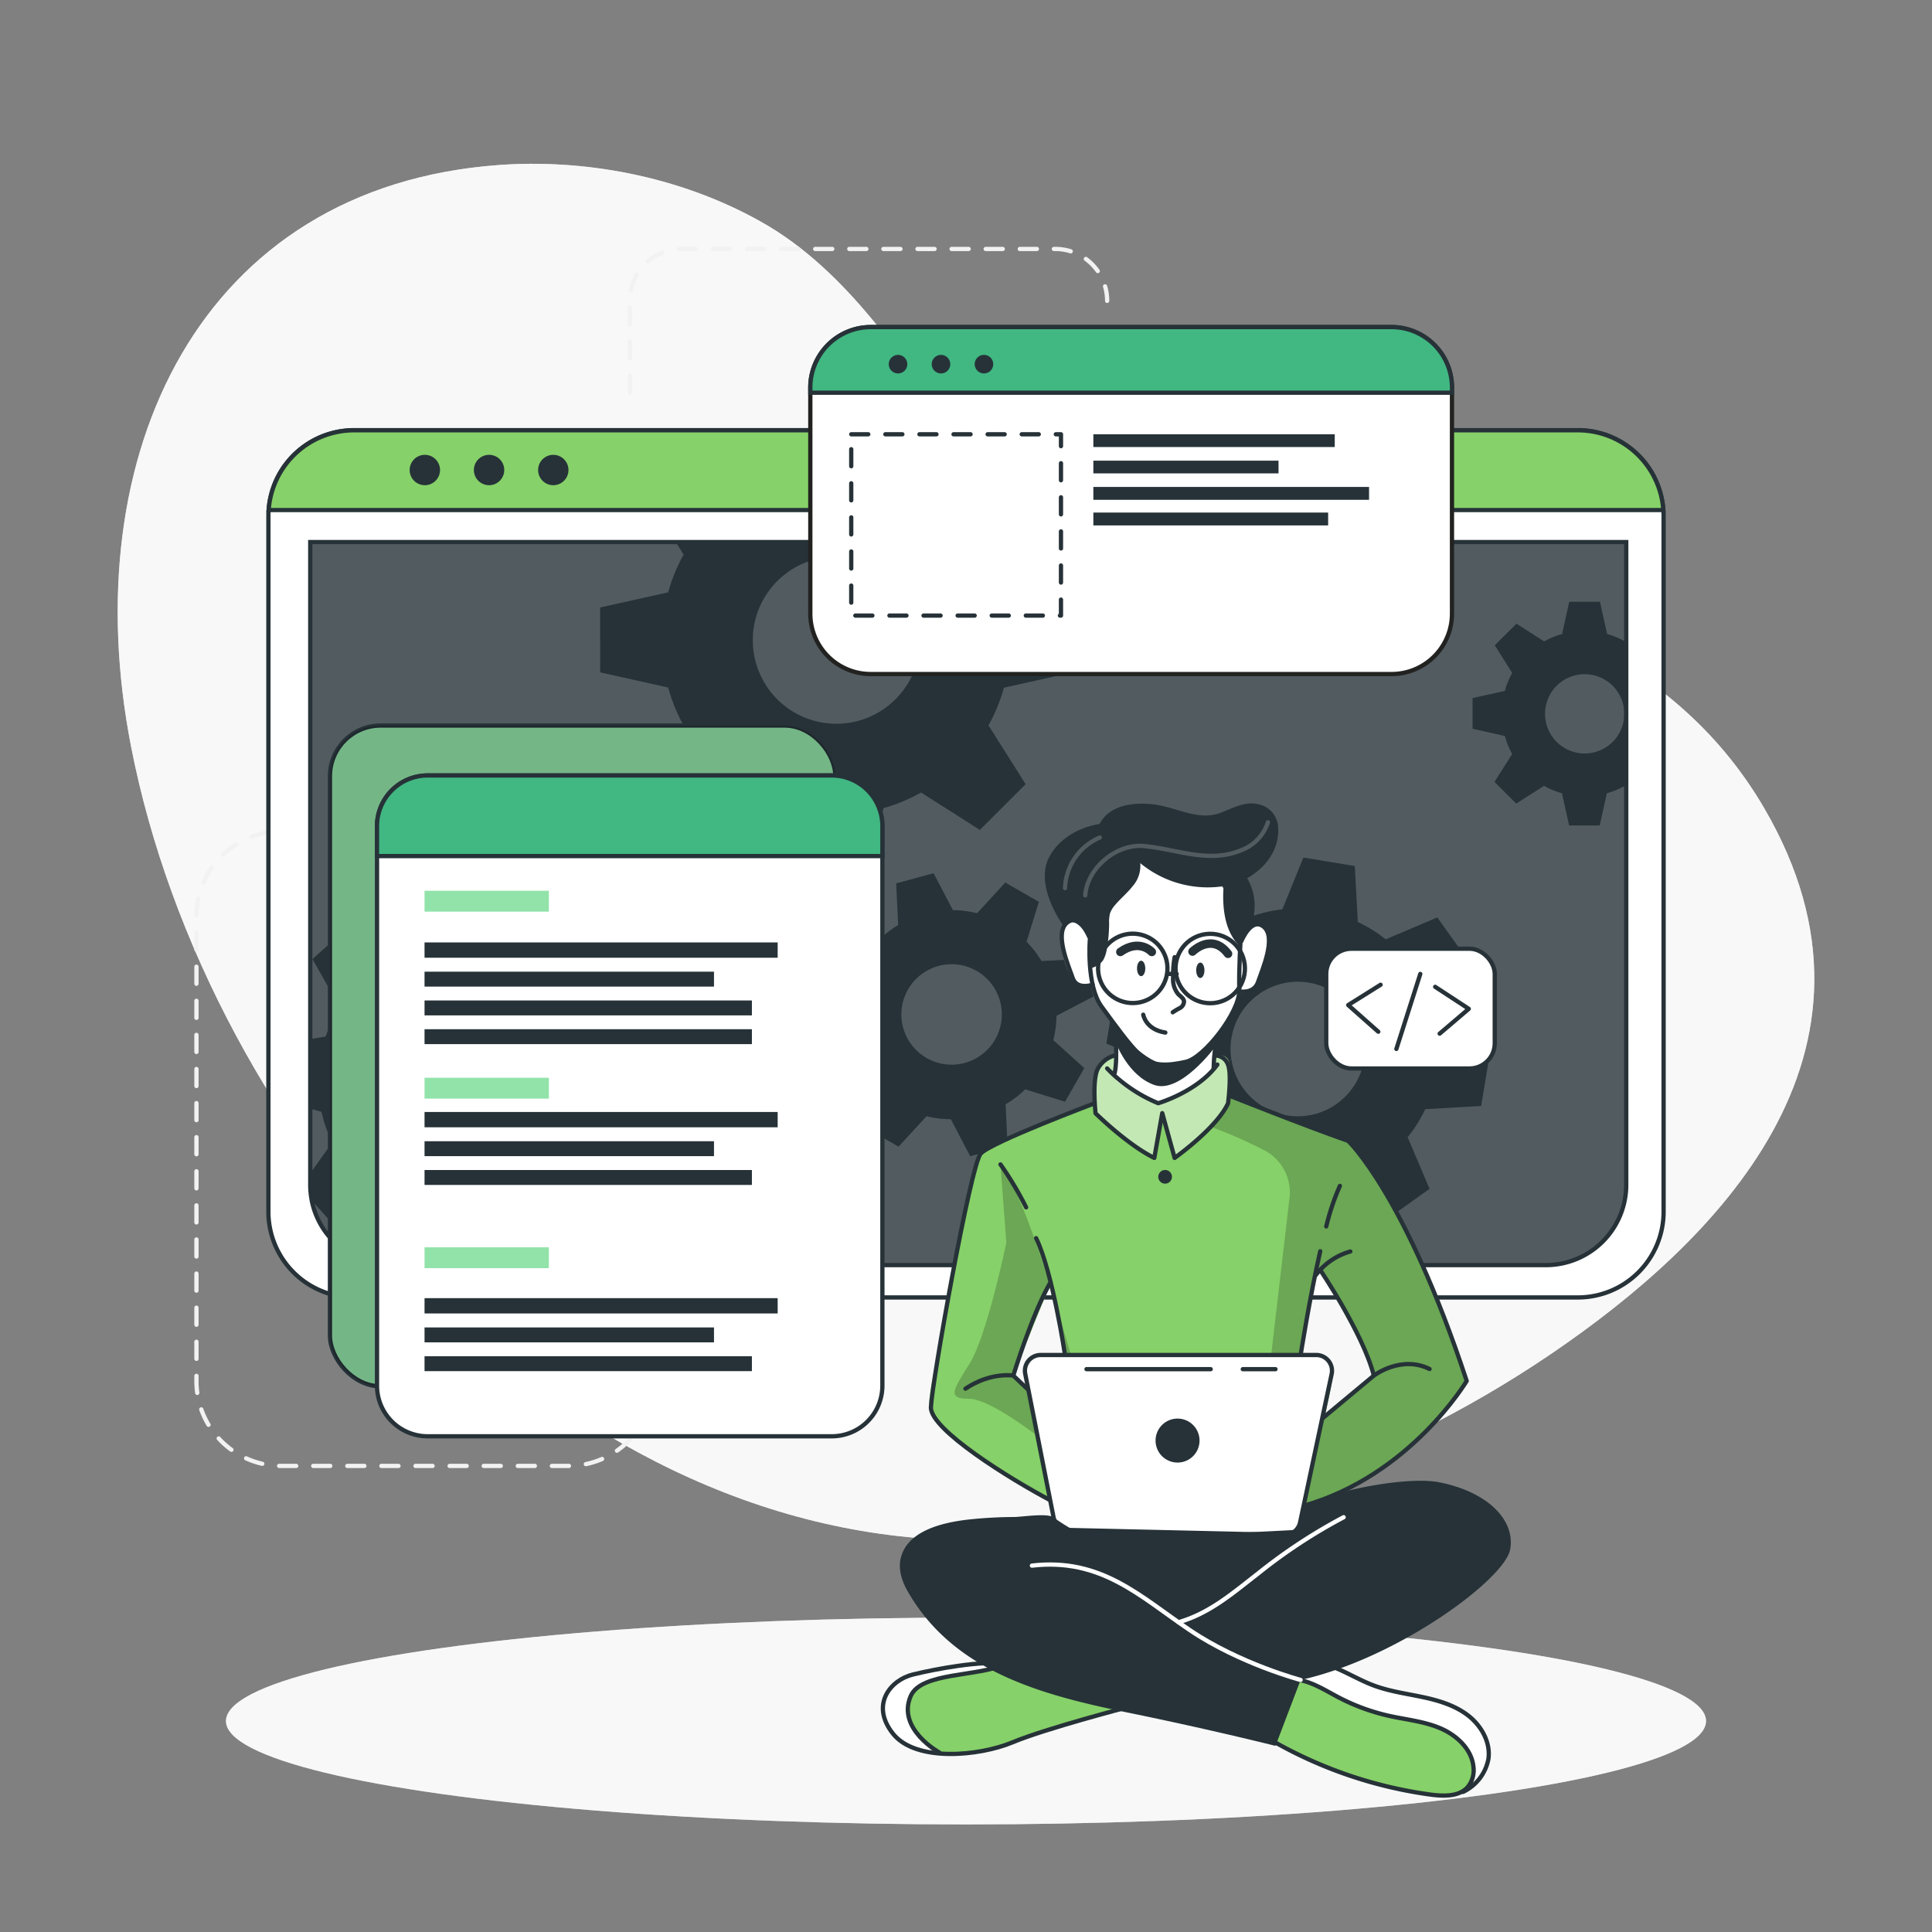 <?xml version="1.0" encoding="UTF-8" standalone="no"?>
<svg
   viewBox="0 0 500 500"
   version="1.1"
   id="svg216"
   sodipodi:docname="Developer activity-bro.svg"
   inkscape:version="1.1.1 (3bf5ae0d25, 2021-09-20)"
   xmlns:inkscape="http://www.inkscape.org/namespaces/inkscape"
   xmlns:sodipodi="http://sodipodi.sourceforge.net/DTD/sodipodi-0.dtd"
   xmlns="http://www.w3.org/2000/svg"
   xmlns:svg="http://www.w3.org/2000/svg">
  <rect x="0" y="0" width="500" height="500" fill="#808080" stroke="none"/>
  <defs
     id="defs220" />
  <sodipodi:namedview
     id="namedview218"
     pagecolor="#ffffff"
     bordercolor="#666666"
     borderopacity="1.0"
     inkscape:pageshadow="2"
     inkscape:pageopacity="0.0"
     inkscape:pagecheckerboard="0"
     showgrid="false"
     inkscape:zoom="1.74"
     inkscape:cx="250"
     inkscape:cy="250.28736"
     inkscape:window-width="1920"
     inkscape:window-height="1052"
     inkscape:window-x="1920"
     inkscape:window-y="0"
     inkscape:window-maximized="1"
     inkscape:current-layer="svg216" />
  <g
     id="freepik--background-simple--inject-17"
     style="fill:#f9f9f9">
    <path
       d="M456.55,209.11c-48.74-83.48-180.95-53.75-207.95-94.35C234.77,94,219.3,69.87,196.86,57.34c-21.39-12-46.19-16.21-67.81-14.63C51.84,48.36,19.11,117.44,33.94,193.3,53.74,294.49,143.44,397.86,250,398.58,305.74,399,359,379,400.7,350.87l.93-.63C443.33,321.85,493.77,272.84,456.55,209.11Z"
       style="fill:#f9f9f9"
       id="path2" />
    <path
       d="M456.55,209.11c-48.74-83.48-180.95-53.75-207.95-94.35C234.77,94,219.3,69.87,196.86,57.34c-21.39-12-46.19-16.21-67.81-14.63C51.84,48.36,19.11,117.44,33.94,193.3,53.74,294.49,143.44,397.86,250,398.58,305.74,399,359,379,400.7,350.87l.93-.63C443.33,321.85,493.77,272.84,456.55,209.11Z"
       style="fill:#f9f9f9;opacity:0.7"
       id="path4" />
  </g>
  <g
     id="freepik--Lines--inject-17"
     style="stroke:#f2f2f2">
    <path
       d="M78.19,215.18H72.77a21.93,21.93,0,0,0-21.93,21.93V357.45a21.93,21.93,0,0,0,21.93,21.93h74.36a21.93,21.93,0,0,0,21.93-21.93h0"
       style="fill:none;stroke:#f2f2f2;stroke-linecap:round;stroke-linejoin:round;stroke-width:1.103px;stroke-dasharray:4.412"
       id="path7" />
    <path
       d="M163,101.63V77.86A13.43,13.43,0,0,1,176.4,64.43h96.7a13.43,13.43,0,0,1,13.43,13.43h0"
       style="fill:none;stroke:#f2f2f2;stroke-linecap:round;stroke-linejoin:round;stroke-width:1.103px;stroke-dasharray:4.412"
       id="path9" />
  </g>
  <g
     id="freepik--Shadow--inject-17"
     style="fill:#f9f9f9">
    <ellipse
       cx="250"
       cy="445.4"
       rx="191.52"
       ry="26.76"
       style="fill:#f9f9f9"
       id="ellipse12" />
    <ellipse
       cx="250"
       cy="445.4"
       rx="191.52"
       ry="26.76"
       style="fill:#f9f9f9;opacity:0.5"
       id="ellipse14" />
  </g>
  <g
     id="freepik--Window--inject-17">
    <path
       d="M430.54,133.52V313.58a22.2,22.2,0,0,1-22.19,22.2H91.65a22.2,22.2,0,0,1-22.19-22.2V133.52c0-.53,0-1,.07-1.56a22.18,22.18,0,0,1,22.12-20.64h316.7A22.18,22.18,0,0,1,430.47,132C430.52,132.48,430.54,133,430.54,133.52Z"
       style="fill:#fff;stroke:#263238;stroke-linecap:round;stroke-linejoin:round;stroke-width:1.103px"
       id="path17" />
    <path
       d="M80.26,140.28H420.87a0,0,0,0,1,0,0V306.61a20.8,20.8,0,0,1-20.8,20.8h-299a20.8,20.8,0,0,1-20.8-20.8V140.28a0,0,0,0,1,0,0Z"
       style="fill:#263238"
       id="path19" />
    <path
       d="M420.88,140.28V306.61a20.69,20.69,0,0,1-20.57,20.8H100.83a20.69,20.69,0,0,1-20.57-20.8V140.28Z"
       style="fill:#fff;opacity:0.2"
       id="path21" />
    <path
       d="M430.47,132H69.53a22.18,22.18,0,0,1,22.12-20.64h316.7A22.18,22.18,0,0,1,430.47,132Z"
       style="fill:#86d169;stroke:#263238;stroke-miterlimit:10;stroke-width:1.103px;fill-opacity:1"
       id="path23" />
    <path
       d="M113.88,121.64a3.93,3.93,0,1,1-3.93-3.93A3.93,3.93,0,0,1,113.88,121.64Z"
       style="fill:#263238"
       id="path25" />
    <path
       d="M130.5,121.64a3.93,3.93,0,1,1-3.93-3.93A3.93,3.93,0,0,1,130.5,121.64Z"
       style="fill:#263238"
       id="path27" />
    <circle
       cx="143.19"
       cy="121.64"
       r="3.93"
       style="fill:#263238"
       id="circle29" />
    <path
       d="M420.87,140.28V306.61a20.8,20.8,0,0,1-20.8,20.8h-299a20.8,20.8,0,0,1-20.4-16.76v-.06a21,21,0,0,1-.38-4V140.28Z"
       style="fill:none;stroke:#263238;stroke-miterlimit:10;stroke-width:1.103px"
       id="path31" />
    <path
       d="M420.55,166a20.94,20.94,0,0,0-4.62-1.91l-1.87-8.35h-7.94l-1.85,8.35a20.25,20.25,0,0,0-4.64,1.91l-7.17-4.59L386.85,167l4.51,7.17a20.35,20.35,0,0,0-1.91,4.64l-8.35,1.85v7.94l8.35,1.87a20,20,0,0,0,1.91,4.66l-4.59,7.22,5.62,5.61,7.21-4.59a20.39,20.39,0,0,0,4.63,1.92l1.86,8.34H414l1.86-8.34a20.78,20.78,0,0,0,4.62-1.92l.37.24V165.8Zm-10.44,29a10.26,10.26,0,1,1,10.26-10.25A10.25,10.25,0,0,1,410.11,195Z"
       style="fill:#263238"
       id="path33" />
    <path
       d="M277.45,174.05V157.31l-17.6-3.91a45.51,45.51,0,0,0-4-9.77l2.13-3.35h-83.1l2.05,3.26a43,43,0,0,0-4,9.76l-17.61,3.92V174l17.61,3.93a43.65,43.65,0,0,0,4,9.84l-9.67,15.21,11.85,11.84,15.2-9.68a44.38,44.38,0,0,0,9.77,4.05L208,226.74H224.7l3.94-17.59a44.64,44.64,0,0,0,9.74-4.05l15.21,9.68,11.84-11.84-9.61-15.21a45.87,45.87,0,0,0,4-9.75Zm-61,13.26a21.63,21.63,0,1,1,21.63-21.63A21.62,21.62,0,0,1,216.45,187.31Z"
       style="fill:#263238"
       id="path35" />
    <path
       d="M166.38,289l.71-13.29-13.77-3.88a37.21,37.21,0,0,0-2.82-7.9l8.32-11.68-8.92-9.89-12.46,7a36.51,36.51,0,0,0-7.59-3.63l-2.38-14.12L114.19,231l-3.84,13.81a35,35,0,0,0-7.9,2.8l-11.67-8.31-9.91,8.91,7.06,12.47a35,35,0,0,0-3.64,7.58l-4,.66v18l2.92.82A34.6,34.6,0,0,0,86,295.65l-5.74,8.05.38,6.89v.06l5.93,6.57,12.48-7.05a34.66,34.66,0,0,0,7.61,3.67L109,327.4h0l.11.57,13.28.7.35-1.27h0l3.49-12.53a35.53,35.53,0,0,0,7.94-2.8l11.65,8.3,9.9-8.9-7-12.48a34.53,34.53,0,0,0,3.59-7.57Zm-35.27-20.75a17.2,17.2,0,1,0-1.28,24.28A17.2,17.2,0,0,0,131.11,268.29Z"
       style="fill:#263238"
       id="path37" />
    <path
       d="M272.6,269.19a27.25,27.25,0,0,0,.81-6.29l9.55-5-2.64-9.69-10.78.5a27.27,27.27,0,0,0-3.87-5l3.19-10.31-8.7-5-7.28,7.94a28.8,28.8,0,0,0-6.27-.8l-5-9.55-9.68,2.63.51,10.79a27.24,27.24,0,0,0-5,3.87l-10.32-3.19-5,8.69,8,7.27a26,26,0,0,0-.79,6.27l-9.57,5,2.64,9.68,10.8-.51a25.39,25.39,0,0,0,3.85,5l-3.21,10.26,8.71,5,7.24-7.88a26.12,26.12,0,0,0,6.29.79l5,9.56,9.68-2.63-.43-9.22-.07-1.58a26.41,26.41,0,0,0,5.06-3.87l10.31,3.2,4.26-7.44.72-1.26Zm-22.87,5.88a13,13,0,1,1,9.1-15.9A13,13,0,0,1,249.73,275.07Z"
       style="fill:#263238"
       id="path39" />
    <path
       d="M383.32,286.23l2.2-13.3-13.46-5.41a35.27,35.27,0,0,0-1.93-8.3l9.69-10.79-7.84-11-13.36,5.67a35.38,35.38,0,0,0-7.22-4.48l-.78-14.49-13.3-2.2-5.45,13.4a37.15,37.15,0,0,0-8.27,1.95l-10.82-9.69-10.95,7.84,5.68,13.35a36.24,36.24,0,0,0-4.05,6.29c-.15.31-.31.62-.45.93l-14.48.8-2.21,13.28,2.18.88,11.28,4.55a35.18,35.18,0,0,0,1.93,8.26L292,294.63l7.85,11,13.35-5.7a35.06,35.06,0,0,0,7.21,4.52l.75,14.42,13.29,2.2,5.44-13.3a35.13,35.13,0,0,0,8.28-1.94l10.8,9.69,11-7.85-5.68-13.36a34.78,34.78,0,0,0,4.55-7.25Zm-37.3-.6a17.41,17.41,0,1,1,4-24.29A17.41,17.41,0,0,1,346,285.63Z"
       style="fill:#263238"
       id="path41" />
  </g>
  <g
     id="freepik--Graphics--inject-17">
    <rect
       x="85.39"
       y="187.77"
       width="130.8"
       height="171.01"
       rx="13.11"
       style="fill:#92E3A9;stroke:#263238;stroke-miterlimit:10;stroke-width:1.103px"
       id="rect44" />
    <rect
       x="85.39"
       y="187.77"
       width="130.8"
       height="171.01"
       rx="13.11"
       style="opacity:0.2"
       id="rect46" />
    <path
       d="M228.36,213.8V358.59a13.11,13.11,0,0,1-13.11,13.12H110.67a13.11,13.11,0,0,1-13.1-13.12V213.8a13.11,13.11,0,0,1,13.1-13.11H215.25A13.11,13.11,0,0,1,228.36,213.8Z"
       style="fill:#fff;stroke:#263238;stroke-linecap:round;stroke-linejoin:round;stroke-width:1.103px"
       id="path48" />
    <path
       d="M228.36,213.8v7.75H97.57V213.8a13.11,13.11,0,0,1,13.1-13.11H215.25A13.11,13.11,0,0,1,228.36,213.8Z"
       style="fill:#41b782;stroke:#263238;stroke-miterlimit:10;stroke-width:1.103px;fill-opacity:1"
       id="path50" />
    <rect
       x="109.87"
       y="230.53"
       width="32.18"
       height="5.4"
       style="fill:#92E3A9"
       id="rect52" />
    <rect
       x="109.87"
       y="278.92"
       width="32.18"
       height="5.4"
       style="fill:#92E3A9"
       id="rect54" />
    <rect
       x="109.87"
       y="322.8"
       width="32.18"
       height="5.4"
       style="fill:#92E3A9"
       id="rect56" />
    <rect
       x="109.87"
       y="243.9"
       width="91.39"
       height="3.96"
       style="fill:#263238"
       id="rect58" />
    <rect
       x="109.87"
       y="251.47"
       width="74.91"
       height="3.86"
       style="fill:#263238"
       id="rect60" />
    <rect
       x="109.87"
       y="258.92"
       width="84.72"
       height="3.86"
       style="fill:#263238"
       id="rect62" />
    <rect
       x="109.87"
       y="266.36"
       width="84.72"
       height="3.86"
       style="fill:#263238"
       id="rect64" />
    <rect
       x="109.87"
       y="287.78"
       width="91.39"
       height="3.96"
       style="fill:#263238"
       id="rect66" />
    <rect
       x="109.87"
       y="295.35"
       width="74.91"
       height="3.86"
       style="fill:#263238"
       id="rect68" />
    <rect
       x="109.87"
       y="302.8"
       width="84.72"
       height="3.86"
       style="fill:#263238"
       id="rect70" />
    <rect
       x="109.87"
       y="335.96"
       width="91.39"
       height="3.96"
       style="fill:#263238"
       id="rect72" />
    <rect
       x="109.87"
       y="343.54"
       width="74.91"
       height="3.86"
       style="fill:#263238"
       id="rect74" />
    <rect
       x="109.87"
       y="350.99"
       width="84.72"
       height="3.86"
       style="fill:#263238"
       id="rect76" />
    <path
       d="M375.77,100.29v58.52a15.63,15.63,0,0,1-15.64,15.63H225.35a15.63,15.63,0,0,1-15.64-15.63V100.29a15.65,15.65,0,0,1,15.64-15.64H360.13A15.64,15.64,0,0,1,375.77,100.29Z"
       style="fill:#fff;stroke:#222221;stroke-miterlimit:10;stroke-width:1.103px"
       id="path78" />
    <path
       d="M375.77,100.29v1.34H209.71v-1.34a15.65,15.65,0,0,1,15.64-15.64H360.13A15.64,15.64,0,0,1,375.77,100.29Z"
       style="fill:#41b782;stroke:#263238;stroke-miterlimit:10;stroke-width:1.103px;fill-opacity:1"
       id="path80" />
    <path
       d="M234.11,95.94a2.4,2.4,0,1,1,0-3.39A2.41,2.41,0,0,1,234.11,95.94Z"
       style="fill:#263238"
       id="path82" />
    <path
       d="M245.23,95.94a2.4,2.4,0,1,1,0-3.39A2.41,2.41,0,0,1,245.23,95.94Z"
       style="fill:#263238"
       id="path84" />
    <path
       d="M256.35,95.94a2.4,2.4,0,1,1,0-3.39A2.41,2.41,0,0,1,256.35,95.94Z"
       style="fill:#263238"
       id="path86" />
    <rect
       x="220.3"
       y="112.39"
       width="54.28"
       height="46.92"
       style="fill:none;stroke:#263238;stroke-linecap:round;stroke-linejoin:round;stroke-width:1.103px;stroke-dasharray:4.412"
       id="rect88" />
    <rect
       x="282.96"
       y="112.39"
       width="62.47"
       height="3.3"
       style="fill:#263238"
       id="rect90" />
    <rect
       x="282.96"
       y="119.22"
       width="47.92"
       height="3.29"
       style="fill:#263238"
       id="rect92" />
    <rect
       x="282.96"
       y="126.02"
       width="71.35"
       height="3.33"
       style="fill:#263238"
       id="rect94" />
    <rect
       x="282.96"
       y="132.65"
       width="60.76"
       height="3.33"
       style="fill:#263238"
       id="rect96" />
    <rect
       x="343.23"
       y="245.53"
       width="43.61"
       height="30.99"
       rx="6.53"
       style="fill:#fff;stroke:#263238;stroke-linecap:round;stroke-linejoin:round;stroke-width:1.103px"
       id="rect98" />
    <polyline
       points="357.3 254.85 348.91 260.11 356.7 267.01"
       style="fill:none;stroke:#263238;stroke-linecap:round;stroke-linejoin:round;stroke-width:1.103px"
       id="polyline100" />
    <polyline
       points="372.58 267.51 380.12 261.09 371.42 255.39"
       style="fill:none;stroke:#263238;stroke-linecap:round;stroke-linejoin:round;stroke-width:1.103px"
       id="polyline102" />
    <line
       x1="361.38"
       y1="271.47"
       x2="367.57"
       y2="252.05"
       style="fill:none;stroke:#263238;stroke-linecap:round;stroke-linejoin:round;stroke-width:1.103px"
       id="line104" />
  </g>
  <g
     id="freepik--Character--inject-17">
    <path
       d="M296.86,440.47s-29,8.31-33.05,9.75c-3.68,1.3-13.66,4.8-21.15,3.71a15.89,15.89,0,0,1-2.14-.46c-7.59-2.26-11-4.37-12-9.14s2.78-8.29,6.42-10.54,23.38-4.6,23.38-4.6l4.77,1.4h0Z"
       style="fill:#86d169;fill-opacity:1"
       id="path107" />
    <path
       d="M242.66,453.93a15.89,15.89,0,0,1-2.14-.46c-7.59-2.26-11-4.37-12-9.14s2.78-8.29,6.42-10.54,23.38-4.6,23.38-4.6l4.77,1.4c-4.32,2-20.4,3.09-23.91,5.11s-5.2,5.82-3.13,11C237.16,449.4,240.12,452.05,242.66,453.93Z"
       style="fill:#fff"
       id="path109" />
    <path
       d="M292.5,441.65s-21.78,5.64-30.42,9.25-25.11,5.19-31-2.25-.68-13.86,5.19-15.29,17.74-3.68,24.22-2.77"
       style="fill:none;stroke:#263238;stroke-linecap:round;stroke-linejoin:round;stroke-width:1.103px"
       id="path111" />
    <path
       d="M243.09,453.54s-11.08-6.08-7.4-14.6c2.72-6.28,17.5-4.92,24.82-8.35"
       style="fill:none;stroke:#263238;stroke-linecap:round;stroke-linejoin:round;stroke-width:1.103px"
       id="path113" />
    <path
       d="M385.19,455.28c-.3,3-1.35,5.81-4.35,7.58-2,1.18-4.84,1.88-8.91,1.84-10.17-.13-29.29-7.4-29.29-7.4l-17.9-9.9,9.31-14.73,2.55-4,6.58,1.48s5.45,3.09,10.93,5.55,18.79,3,23.48,6.77S385.7,450.34,385.19,455.28Z"
       style="fill:#86d169;fill-opacity:1"
       id="path115" />
    <path
       d="M385.19,455.28c-.3,3-1.35,5.81-4.35,7.58a13.39,13.39,0,0,0-.5-8.94c-2-4.49-8.51-8.45-17.07-9.11s-15.11-4.66-18.54-6.45c-2.68-1.39-8.33-4.43-10.68-5.69l2.55-4,6.58,1.48s5.45,3.09,10.93,5.55,18.79,3,23.48,6.77S385.7,450.34,385.19,455.28Z"
       style="fill:#fff"
       id="path117" />
    <path
       d="M328.71,450.18a112.86,112.86,0,0,0,41.9,14.31c3.26.39,7.05.45,9.23-2a6.82,6.82,0,0,0,1.5-5.11c-.39-4.6-4.26-8.24-8.5-10.07s-8.91-2.25-13.42-3.26a53.38,53.38,0,0,1-12.9-4.72c-3.24-1.69-6.37-3.74-9.94-4.5s-7.82.16-9.73,3.28"
       style="fill:none;stroke:#263238;stroke-linecap:round;stroke-linejoin:round;stroke-width:1.103px"
       id="path119" />
    <path
       d="M378.64,463.74a11.92,11.92,0,0,0,6.55-8.46c.65-4.33-1.82-8.69-5.29-11.35s-7.82-3.92-12.11-4.81S359.11,437.63,355,436c-6.27-2.46-12.46-7.3-19-5.57"
       style="fill:none;stroke:#263238;stroke-linecap:round;stroke-linejoin:round;stroke-width:1.103px"
       id="path121" />
    <path
       d="M348.91,295.26l-30.29-11.52-.38-.15s.11-.8.2-2c.19-2.42.29-6.36-.85-7.69-1.69-2-6.47-.32-11.14-2.46s-13.3,1.69-13.3,1.69-6.24-1.15-9,3.35c-1.4,3.63-.92,9-.92,9l-.57.2c-3.61,1.35-23.25,8.74-27.4,11.71-4.59,3.25-9.67,36.62-11.3,46.42s-4.53,18.63-3.06,22,22.57,19.62,34.71,23.81,55.19,3,55.19,3,.7-.19,1.95-.59c7.28-2.34,33.11-12,46.82-34.68C379.59,357.39,366.31,313.86,348.91,295.26Zm-81.84,56.13c-2.23,1.58-1,7.7-1,7.7l-3.79-3.34,9.52-23.41,4.06,18S269.3,349.82,267.07,351.39Zm76.16,14.87c-1.05.54,3-10.71,1.08-13.26s-7.71-2.31-7.71-2.31l.49-3.07,3.43-17.6,1.14-1.35s11.78,20.19,13.89,27.31C355.55,356,342.71,366.26,343.23,366.26Z"
       style="fill:#86d169;fill-opacity:1"
       id="path123" />
    <path
       d="M291.72,222.25l-15.64,16.6s-2.15,1.91-1.3,6.72,2.85,9,4.36,9.28a21.37,21.37,0,0,0,3.62.32s3.35,7.26,5.73,10.11c0,0,.82,11.21.38,14.32,0,0,5.62,4.91,10.91,5.53s13.46-7.48,13.46-7.48l2-9.92s4.8-7.28,5.12-9.22,2.52-1.44,3.6-2.4,3.57-5.23,4-9.27.44-8.68-4.25-7.32c-4.07-1.09-1.52-9.69-1.52-9.69l-7.15-6.3Z"
       style="fill:#fff"
       id="path125" />
    <path
       d="M318.62,283.74a17.67,17.67,0,0,1-.81,1.81c-2.58,4.86-13.82,14.13-13.82,14.13l-3.4-10.45-1.86,10.45c-3.75-1.64-15.19-11.55-15.19-11.55s-.39-.93-.86-2.38l.57-.2s-.48-5.41.92-9c2.74-4.5,9-3.35,9-3.35s8.63-3.83,13.3-1.69,9.45.48,11.14,2.46.65,9.66.65,9.66Z"
       style="fill:#fff;opacity:0.5"
       id="path127" />
    <path
       d="M348.91,295.26l-30.29-11.52-.38-.15s.11-.8.2-2l-.63,3.93-4.48,6.08a124,124,0,0,1,14,6.16A12.28,12.28,0,0,1,333.73,310l-5.58,47.75-2.29,27.11,6.91,7.17c7.28-2.34,33.11-12,46.82-34.68C379.59,357.39,366.31,313.86,348.91,295.26Zm-5.68,71c-1.05.54,3-10.71,1.08-13.26s-7.71-2.31-7.71-2.31l.49-3.07,3.43-17.6,1.14-1.35s11.78,20.19,13.89,27.31C355.55,356,342.71,366.26,343.23,366.26Z"
       style="opacity:0.2"
       id="path129" />
    <path
       d="M277.87,353l-4.71-15.74s-8.45-28.81-14.24-35.91l1.52,20.26s-5,24.2-9.57,31.39-5.59,9,0,9,19.2,10.84,19.2,10.84l-1.05-9ZM266,359.09l-3.79-3.34,9.52-23.41,4.06,18s-6.52-.49-8.75,1.08S266,359.09,266,359.09Z"
       style="opacity:0.2"
       id="path131" />
    <path
       d="M288.49,265.28s.86,8.49,0,12.37"
       style="fill:none;stroke:#263238;stroke-linecap:round;stroke-linejoin:round;stroke-width:1.103px"
       id="path133" />
    <path
       d="M314.11,276.51a36.53,36.53,0,0,1,.94-8.11"
       style="fill:none;stroke:#263238;stroke-linecap:round;stroke-linejoin:round;stroke-width:1.103px"
       id="path135" />
    <path
       d="M316.38,228.58s5.14,6.45,4.87,11.33-.65,10.66-.52,16.32-9.09,17.52-13.83,18.57-8.82,1.32-11.85-1.71-6.06-7.24-10-12.64-3-17.25-3-17.25"
       style="fill:none;stroke:#263238;stroke-linecap:round;stroke-linejoin:round;stroke-width:1.103px"
       id="path137" />
    <path
       d="M304,247.71a26.82,26.82,0,0,0-.4,5.37,6.05,6.05,0,0,0,1.32,4.2c.57.58,1.39,1.05,1.5,1.85a2,2,0,0,1-1.06,1.75,15.55,15.55,0,0,0-1.85,1.1"
       style="fill:none;stroke:#263238;stroke-linecap:round;stroke-linejoin:round;stroke-width:1.103px"
       id="path139" />
    <path
       d="M295.87,262.6s.59,3.83,5.72,4.63"
       style="fill:none;stroke:#263238;stroke-linecap:round;stroke-linejoin:round;stroke-width:1.103px"
       id="path141" />
    <path
       d="M296.4,250.63c0,1.11-.48,2-1.07,2s-1.07-.89-1.07-2,.48-2,1.07-2S296.4,249.53,296.4,250.63Z"
       style="fill:#263238"
       id="path143" />
    <path
       d="M311.71,251.11c0,1.11-.48,2-1.07,2s-1.07-.9-1.07-2,.48-2,1.07-2S311.71,250,311.71,251.11Z"
       style="fill:#263238"
       id="path145" />
    <path
       d="M308.62,246.26s5-5,9.19.58"
       style="fill:none;stroke:#263238;stroke-linecap:round;stroke-linejoin:round;stroke-width:2.206px"
       id="path147" />
    <path
       d="M298.09,246.36s-3.16-3.54-8.14,0"
       style="fill:none;stroke:#263238;stroke-linecap:round;stroke-linejoin:round;stroke-width:2.206px"
       id="path149" />
    <path
       d="M288.87,270s3.05,8.4,9.86,10.79,15.85-10,15.85-10l-.47-1.61s-5.93,7.7-12.52,6.39-13.1-10.25-13.1-10.25Z"
       style="fill:#263238"
       id="path151" />
    <path
       d="M282.76,254.85s-4.06,1.43-5.14-1.73-4.78-11.49-1.54-14.27,5.84,3.67,5.84,3.67"
       style="fill:none;stroke:#263238;stroke-linecap:round;stroke-linejoin:round;stroke-width:1.103px"
       id="path153" />
    <path
       d="M320.72,256.57s3.77.76,4.85-2.4,4.78-11.49,1.54-14.27-5.84,3.67-5.84,3.67"
       style="fill:none;stroke:#263238;stroke-linecap:round;stroke-linejoin:round;stroke-width:1.103px"
       id="path155" />
    <path
       d="M281.92,250.63a5.62,5.62,0,0,0,3.56-2.1,8.74,8.74,0,0,0,1-3.19,37.59,37.59,0,0,0,.56-6.44,8.81,8.81,0,0,1,.23-2.51,6.6,6.6,0,0,1,1.36-2.23c1.41-1.66,3.12-3.06,4.47-4.78a8,8,0,0,0,2-6,27.45,27.45,0,0,0,22.47,5.81c7.15-1.4,14-7.67,13.17-15.55a6.37,6.37,0,0,0-5-5.48c-3.53-.88-6.7,1-9.9,2.21-5.83,2.2-11.54-1.58-17.43-2.21-5-.55-11.23.08-13.85,5.09,0,0-9,1.06-13,8.5s3.57,17.73,3.57,17.73,3-3.68,6.93,3.76Z"
       style="fill:#263238"
       id="path157" />
    <path
       d="M317,226.68s-2.34,12.2,3.77,18.11c0,0,1.34-3.67,2.69-4.57a14.13,14.13,0,0,0-1.07-13.54C317.87,219.58,317,226.68,317,226.68Z"
       style="fill:#263238"
       id="path159" />
    <path
       d="M328.14,212.8a11.49,11.49,0,0,1-7,7.27c-8.48,3.46-16.71-.37-25.21-1.12-6.93-.62-14.58,5.64-15.07,12.76"
       style="fill:none;stroke:#fff;stroke-linecap:round;stroke-linejoin:round;stroke-width:1.103px;opacity:0.2"
       id="path161" />
    <path
       d="M275.63,229.83a14.81,14.81,0,0,1,9-13.08"
       style="fill:none;stroke:#fff;stroke-linecap:round;stroke-linejoin:round;stroke-width:1.103px;opacity:0.2"
       id="path163" />
    <path
       d="M286.53,276.51a38.71,38.71,0,0,0,13.21,9s10.15-2.95,15.31-10"
       style="fill:none;stroke:#263238;stroke-linecap:round;stroke-linejoin:round;stroke-width:1.103px"
       id="path165" />
    <circle
       cx="293.15"
       cy="250.63"
       r="8.98"
       transform="translate(-77.79 145.02) rotate(-24.64)"
       style="fill:none;stroke:#263238;stroke-linecap:round;stroke-linejoin:round;stroke-width:1.103px"
       id="circle167" />
    <circle
       cx="313.22"
       cy="250.63"
       r="8.98"
       transform="translate(-28.22 40.06) rotate(-7)"
       style="fill:none;stroke:#263238;stroke-linecap:round;stroke-linejoin:round;stroke-width:1.103px"
       id="circle169" />
    <path
       d="M288.49,273.16a7,7,0,0,0-4.33,3.35c-1.59,2.8-.63,11.61-.63,11.61s8.21,8.12,15.2,11.55l2.06-11.59,3.2,11.59s10.82-7.65,13.82-14.12c0,0,1-7.55,0-10a3.47,3.47,0,0,0-3.23-2.37"
       style="fill:none;stroke:#263238;stroke-linecap:round;stroke-linejoin:round;stroke-width:1.103px"
       id="path171" />
    <path
       d="M275.63,350.7s-3.21-21.5-7.48-30.27"
       style="fill:none;stroke:#263238;stroke-linecap:round;stroke-linejoin:round;stroke-width:1.103px"
       id="path173" />
    <path
       d="M258.92,301.35a87,87,0,0,1,6.64,11.11"
       style="fill:none;stroke:#263238;stroke-linecap:round;stroke-linejoin:round;stroke-width:1.103px"
       id="path175" />
    <path
       d="M343.23,317.4a62.1,62.1,0,0,1,3.53-10.49"
       style="fill:none;stroke:#263238;stroke-linecap:round;stroke-linejoin:round;stroke-width:1.103px"
       id="path177" />
    <path
       d="M336.6,350.7s2.31-14.74,5.07-26.88"
       style="fill:none;stroke:#263238;stroke-linecap:round;stroke-linejoin:round;stroke-width:1.103px"
       id="path179" />
    <path
       d="M340.52,330a17,17,0,0,1,8.94-6.12"
       style="fill:none;stroke:#263238;stroke-linecap:round;stroke-linejoin:round;stroke-width:1.103px"
       id="path181" />
    <path
       d="M318.25,283.59s18.63,7.45,30.66,11.68c0,0,14.8,13.91,30.67,62.12,0,0-14.54,24.46-42.2,32.3"
       style="fill:none;stroke:#263238;stroke-linecap:round;stroke-linejoin:round;stroke-width:1.103px"
       id="path183" />
    <path
       d="M342.18,367.13,355.55,356s7.07-5.37,14.42-1.7"
       style="fill:none;stroke:#263238;stroke-linecap:round;stroke-linejoin:round;stroke-width:1.103px"
       id="path185" />
    <path
       d="M341.67,328.67S352.72,345,355.55,356"
       style="fill:none;stroke:#263238;stroke-linecap:round;stroke-linejoin:round;stroke-width:1.103px"
       id="path187" />
    <path
       d="M266.15,359.71,262.24,356s-5.8-1-12.38,3.39"
       style="fill:none;stroke:#263238;stroke-linecap:round;stroke-linejoin:round;stroke-width:1.103px"
       id="path189" />
    <path
       d="M262.24,356s4.86-16,9.65-24.19"
       style="fill:none;stroke:#263238;stroke-linecap:round;stroke-linejoin:round;stroke-width:1.103px"
       id="path191" />
    <path
       d="M283.25,285.55s-26.81,10.06-29.44,13-12.62,59.19-12.89,65.63c-.23,5.76,20.65,18.69,31,24.14"
       style="fill:none;stroke:#263238;stroke-linecap:round;stroke-linejoin:round;stroke-width:1.103px"
       id="path193" />
    <path
       d="M303.3,304.56a1.77,1.77,0,1,1-1.77-1.77A1.76,1.76,0,0,1,303.3,304.56Z"
       style="fill:#263238"
       id="path195" />
    <path
       d="M334.32,398.78h-61a1.43,1.43,0,0,1-1.43-1.43h0a1.43,1.43,0,0,1,1.43-1.43h61a1.43,1.43,0,0,1,1.43,1.43h0A1.43,1.43,0,0,1,334.32,398.78Z"
       style="fill:#263238"
       id="path197" />
    <path
       d="M336.46,394l8.17-38.4a4.08,4.08,0,0,0-4-4.93h-71.3a4.08,4.08,0,0,0-4,4.88l7.33,37.12a4.08,4.08,0,0,0,3.91,3.29l55.79,1.28A4.1,4.1,0,0,0,336.46,394Z"
       style="fill:#fff;stroke:#263238;stroke-linecap:round;stroke-linejoin:round;stroke-width:1.103px"
       id="path199" />
    <path
       d="M310.44,372.83a5.69,5.69,0,1,1-5.69-5.7A5.69,5.69,0,0,1,310.44,372.83Z"
       style="fill:#263238"
       id="path201" />
    <line
       x1="321.63"
       y1="354.34"
       x2="330.1"
       y2="354.34"
       style="fill:none;stroke:#263238;stroke-linecap:round;stroke-linejoin:round;stroke-width:1.103px"
       id="line203" />
    <line
       x1="281.18"
       y1="354.34"
       x2="313.33"
       y2="354.34"
       style="fill:none;stroke:#263238;stroke-linecap:round;stroke-linejoin:round;stroke-width:1.103px"
       id="line205" />
    <path
       d="M336.6,434.77l-6.5,17.06s-16.58-4.18-37.81-8.53c-22.21-4.55-45.4-10.44-57.43-31.55-1.46-2.57-2.44-5.61-1.75-8.49,1.73-7.29,11.22-9.27,17.47-10a113.92,113.92,0,0,1,11.83-.66c2,0,8.65-1.09,10.26.1a47.14,47.14,0,0,0,7.71,4.57c3.55,1.51,55.37-1.35,55.37-1.35a18.59,18.59,0,0,0,1.63-6.23c8.15-4.14,27-7.64,35-6.09,12.53,2.43,19.84,9.74,18.45,17.4S361.76,429.2,336.6,434.77Z"
       style="fill:#263238"
       id="path207" />
    <path
       d="M336.6,434.77s-15.77-4.18-28.65-12.88-22.94-18.8-40.89-16.71"
       style="fill:none;stroke:#fff;stroke-linecap:round;stroke-linejoin:round;stroke-width:1.103px"
       id="path209" />
    <path
       d="M305,419.84c8.14-2.34,14.11-7.61,20.64-12.66a139.62,139.62,0,0,1,22.09-14.52"
       style="fill:none;stroke:#fff;stroke-linecap:round;stroke-linejoin:round;stroke-width:1.103px"
       id="path211" />
    <line
       x1="302.13"
       y1="252.05"
       x2="304.52"
       y2="252.05"
       style="fill:none;stroke:#263238;stroke-linecap:round;stroke-linejoin:round;stroke-width:1.103px"
       id="line213" />
  </g>
</svg>
